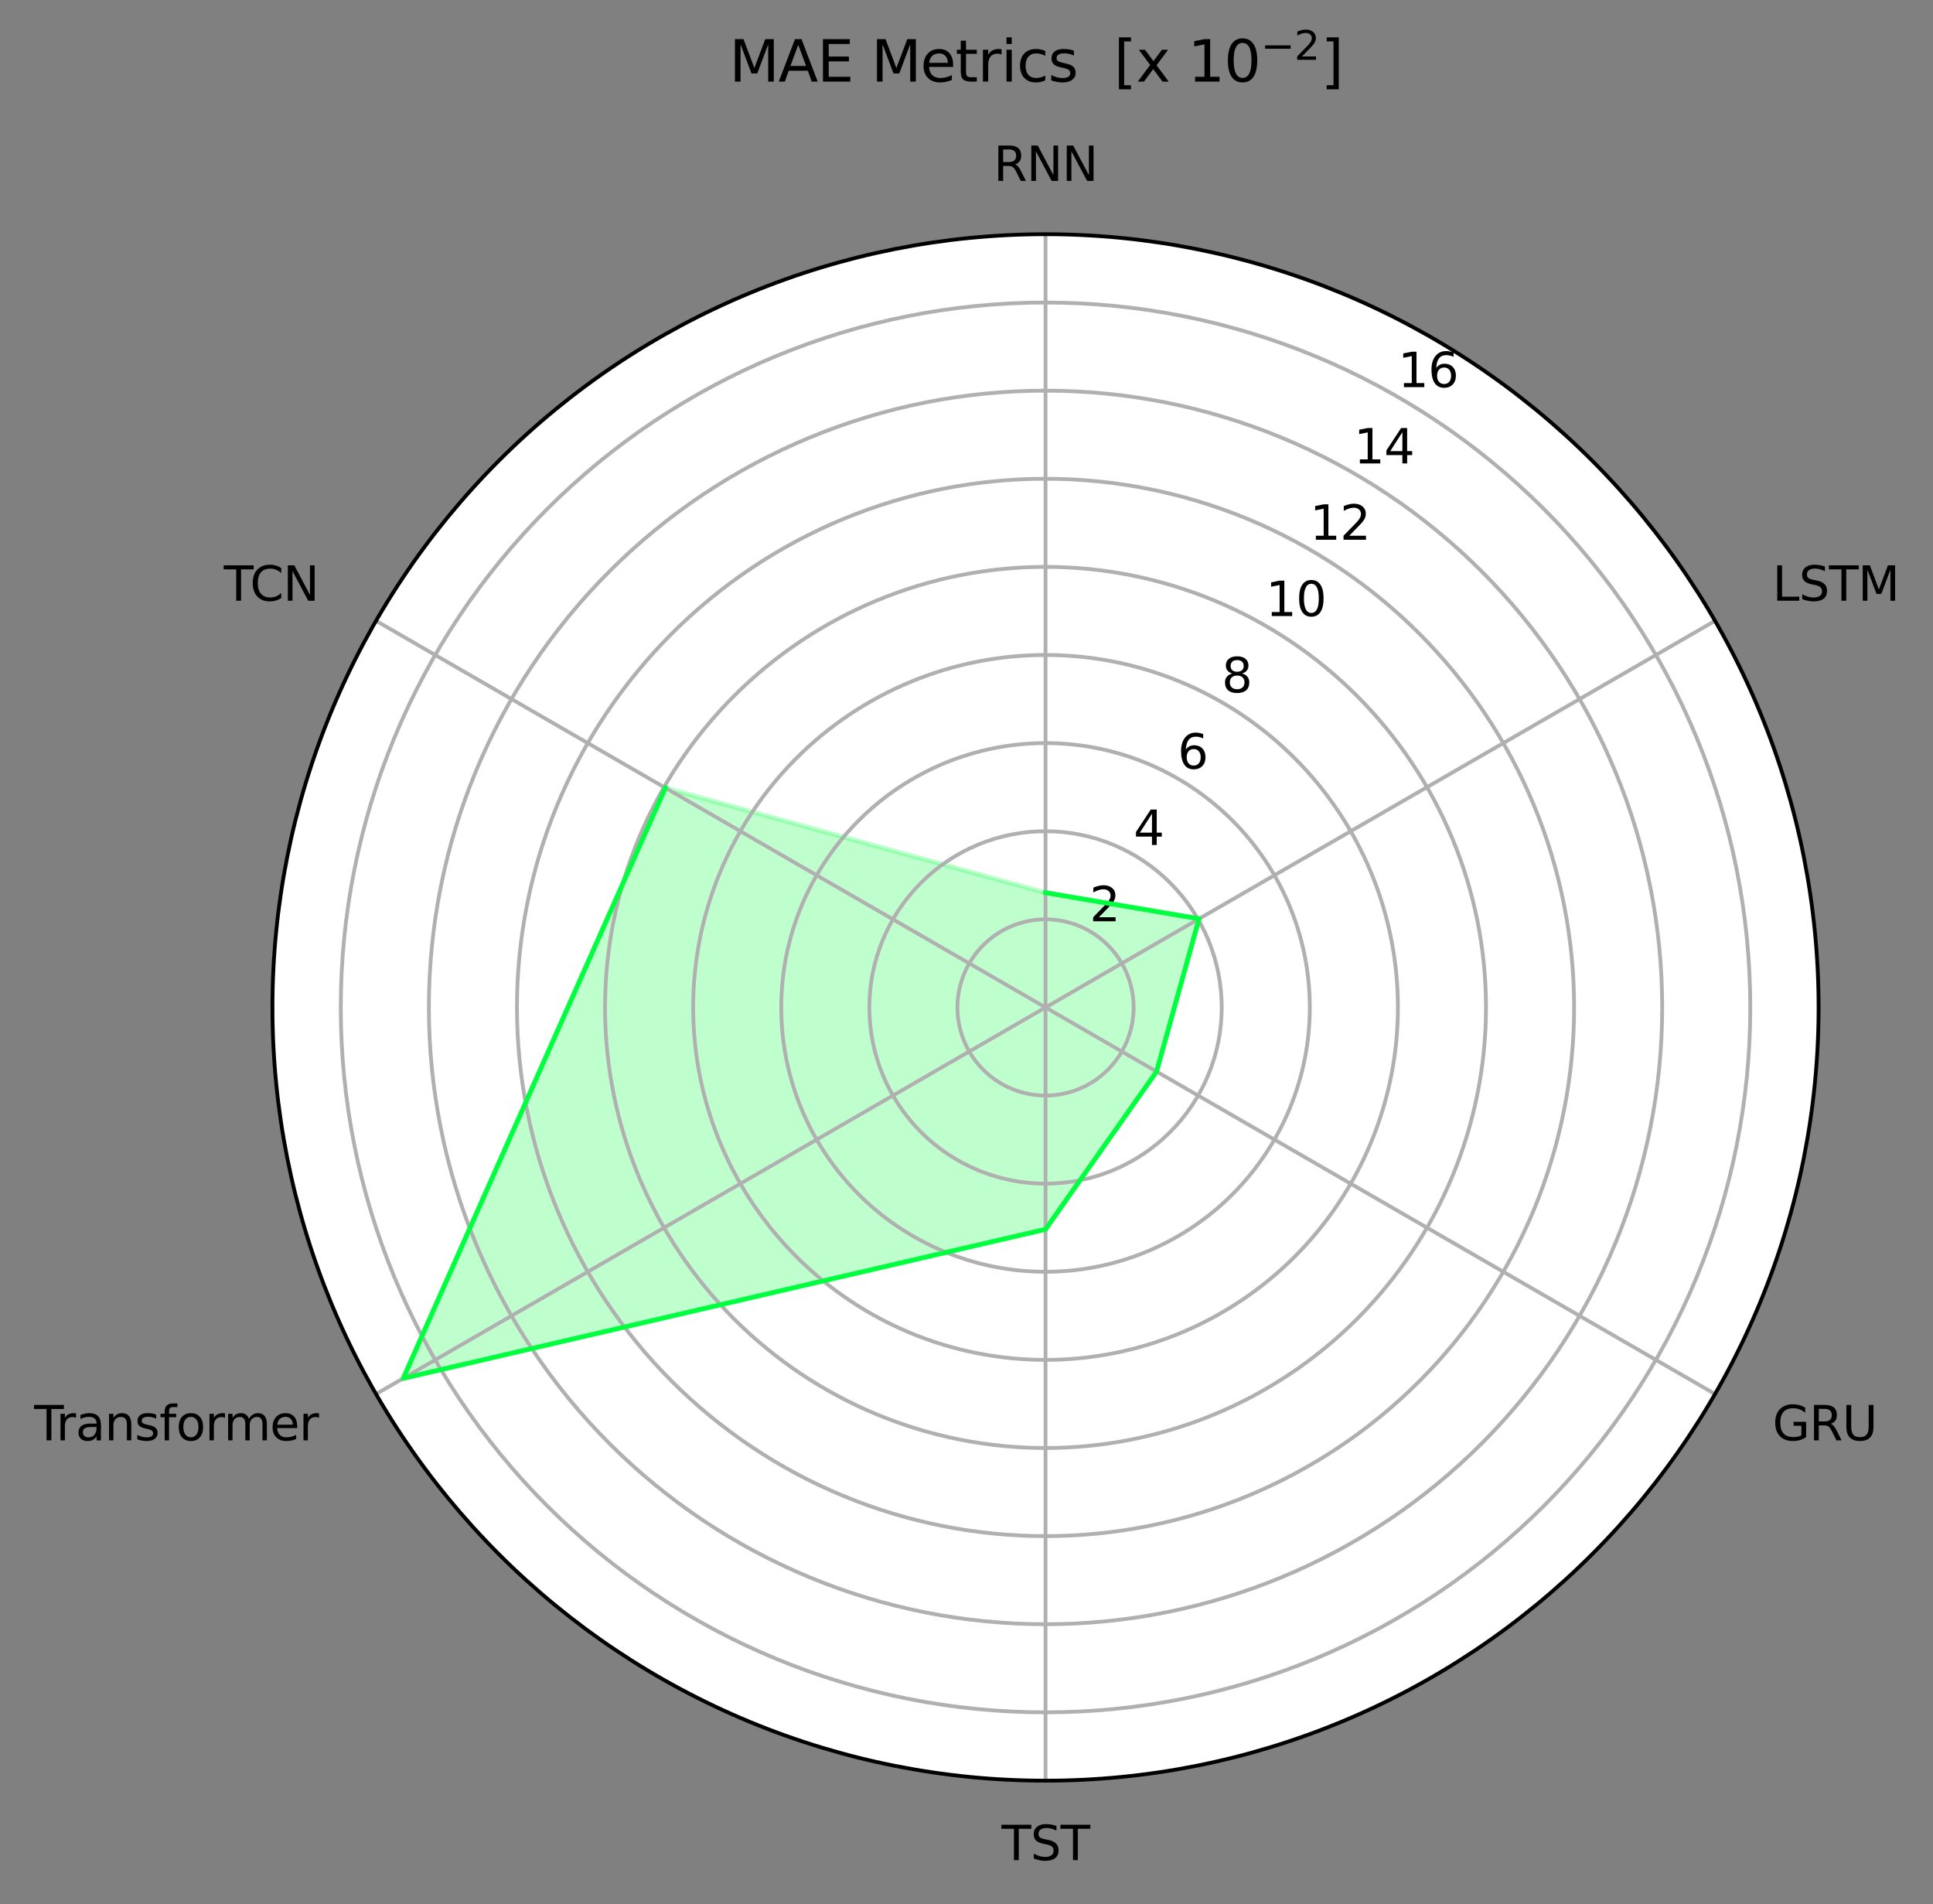 <?xml version="1.0" encoding="utf-8" standalone="no"?>
<!DOCTYPE svg PUBLIC "-//W3C//DTD SVG 1.1//EN"
  "http://www.w3.org/Graphics/SVG/1.1/DTD/svg11.dtd">
<svg xmlns:xlink="http://www.w3.org/1999/xlink" width="407.766pt" height="401.596pt" viewBox="0 0 407.766 401.596" xmlns="http://www.w3.org/2000/svg" version="1.1">
 <rect x="0" y="0" width="407.766" height="401.596" fill="#808080" stroke="none"/>
 <defs>
  <style type="text/css">*{stroke-linejoin: round; stroke-linecap: butt}</style>
 </defs>
 <g id="figure_1">
  <g id="patch_1">
   <path d="M -0 401.596 
L 407.766 401.596 
L 407.766 0 
L -0 0 
L -0 401.596 
z
" style="fill: none"/>
  </g>
  <g id="axes_1">
   <g id="patch_2">
    <path d="M 383.634 212.477 
C 383.634 191.062 379.416 169.854 371.22 150.069 
C 363.025 130.284 351.012 112.305 335.869 97.162 
C 320.726 82.019 302.748 70.006 282.962 61.811 
C 263.177 53.616 241.97 49.397 220.554 49.397 
C 199.139 49.397 177.932 53.616 158.146 61.811 
C 138.361 70.006 120.382 82.019 105.239 97.162 
C 90.096 112.305 78.083 130.284 69.888 150.069 
C 61.693 169.854 57.474 191.062 57.474 212.477 
C 57.474 233.893 61.693 255.1 69.888 274.885 
C 78.083 294.671 90.096 312.649 105.239 327.792 
C 120.382 342.935 138.361 354.948 158.146 363.143 
C 177.932 371.339 199.139 375.557 220.554 375.557 
C 241.97 375.557 263.177 371.339 282.962 363.143 
C 302.748 354.948 320.726 342.935 335.869 327.792 
C 351.012 312.649 363.025 294.671 371.22 274.885 
C 379.416 255.1 383.634 233.893 383.634 212.477 
M 220.554 212.477 
C 220.554 212.477 220.554 212.477 220.554 212.477 
C 220.554 212.477 220.554 212.477 220.554 212.477 
C 220.554 212.477 220.554 212.477 220.554 212.477 
C 220.554 212.477 220.554 212.477 220.554 212.477 
C 220.554 212.477 220.554 212.477 220.554 212.477 
C 220.554 212.477 220.554 212.477 220.554 212.477 
C 220.554 212.477 220.554 212.477 220.554 212.477 
C 220.554 212.477 220.554 212.477 220.554 212.477 
C 220.554 212.477 220.554 212.477 220.554 212.477 
C 220.554 212.477 220.554 212.477 220.554 212.477 
C 220.554 212.477 220.554 212.477 220.554 212.477 
C 220.554 212.477 220.554 212.477 220.554 212.477 
C 220.554 212.477 220.554 212.477 220.554 212.477 
C 220.554 212.477 220.554 212.477 220.554 212.477 
C 220.554 212.477 220.554 212.477 220.554 212.477 
C 220.554 212.477 220.554 212.477 220.554 212.477 
M 383.634 212.477 
z
" style="fill: #ffffff"/>
   </g>
   <g id="patch_3">
    <path d="M 220.554 188.271 
L 252.942 193.778 
L 243.976 226 
L 220.554 259.27 
L 85.05 290.711 
L 140.355 166.174 
z
" clip-path="url(#pf73de597ab)" style="fill: #00ff3e; opacity: 0.25; stroke: #00ff3e; stroke-linejoin: miter"/>
   </g>
   <g id="matplotlib.axis_1">
    <g id="xtick_1">
     <g id="line2d_1">
      <path d="M 220.554 212.477 
L 220.554 49.397 
" clip-path="url(#pf73de597ab)" style="fill: none; stroke: #b0b0b0; stroke-width: 0.8; stroke-linecap: square"/>
     </g>
     <g id="text_1">
      <!-- RNN -->
      <g transform="translate(209.599 38.157)scale(0.1 -0.1)">
       <defs>
        <path id="DejaVuSans-52" d="M 2841 2188 
Q 3044 2119 3236 1894 
Q 3428 1669 3622 1275 
L 4263 0 
L 3584 0 
L 2988 1197 
Q 2756 1666 2539 1819 
Q 2322 1972 1947 1972 
L 1259 1972 
L 1259 0 
L 628 0 
L 628 4666 
L 2053 4666 
Q 2853 4666 3247 4331 
Q 3641 3997 3641 3322 
Q 3641 2881 3436 2590 
Q 3231 2300 2841 2188 
z
M 1259 4147 
L 1259 2491 
L 2053 2491 
Q 2509 2491 2742 2702 
Q 2975 2913 2975 3322 
Q 2975 3731 2742 3939 
Q 2509 4147 2053 4147 
L 1259 4147 
z
" transform="scale(0.016)"/>
        <path id="DejaVuSans-4e" d="M 628 4666 
L 1478 4666 
L 3547 763 
L 3547 4666 
L 4159 4666 
L 4159 0 
L 3309 0 
L 1241 3903 
L 1241 0 
L 628 0 
L 628 4666 
z
" transform="scale(0.016)"/>
       </defs>
       <use xlink:href="#DejaVuSans-52"/>
       <use xlink:href="#DejaVuSans-4e" x="69.482"/>
       <use xlink:href="#DejaVuSans-4e" x="144.287"/>
      </g>
     </g>
    </g>
    <g id="xtick_2">
     <g id="line2d_2">
      <path d="M 220.554 212.477 
L 361.786 130.937 
" clip-path="url(#pf73de597ab)" style="fill: none; stroke: #b0b0b0; stroke-width: 0.8; stroke-linecap: square"/>
     </g>
     <g id="text_2">
      <!-- LSTM -->
      <g transform="translate(373.91 126.697)scale(0.1 -0.1)">
       <defs>
        <path id="DejaVuSans-4c" d="M 628 4666 
L 1259 4666 
L 1259 531 
L 3531 531 
L 3531 0 
L 628 0 
L 628 4666 
z
" transform="scale(0.016)"/>
        <path id="DejaVuSans-53" d="M 3425 4513 
L 3425 3897 
Q 3066 4069 2747 4153 
Q 2428 4238 2131 4238 
Q 1616 4238 1336 4038 
Q 1056 3838 1056 3469 
Q 1056 3159 1242 3001 
Q 1428 2844 1947 2747 
L 2328 2669 
Q 3034 2534 3370 2195 
Q 3706 1856 3706 1288 
Q 3706 609 3251 259 
Q 2797 -91 1919 -91 
Q 1588 -91 1214 -16 
Q 841 59 441 206 
L 441 856 
Q 825 641 1194 531 
Q 1563 422 1919 422 
Q 2459 422 2753 634 
Q 3047 847 3047 1241 
Q 3047 1584 2836 1778 
Q 2625 1972 2144 2069 
L 1759 2144 
Q 1053 2284 737 2584 
Q 422 2884 422 3419 
Q 422 4038 858 4394 
Q 1294 4750 2059 4750 
Q 2388 4750 2728 4690 
Q 3069 4631 3425 4513 
z
" transform="scale(0.016)"/>
        <path id="DejaVuSans-54" d="M -19 4666 
L 3928 4666 
L 3928 4134 
L 2272 4134 
L 2272 0 
L 1638 0 
L 1638 4134 
L -19 4134 
L -19 4666 
z
" transform="scale(0.016)"/>
        <path id="DejaVuSans-4d" d="M 628 4666 
L 1569 4666 
L 2759 1491 
L 3956 4666 
L 4897 4666 
L 4897 0 
L 4281 0 
L 4281 4097 
L 3078 897 
L 2444 897 
L 1241 4097 
L 1241 0 
L 628 0 
L 628 4666 
z
" transform="scale(0.016)"/>
       </defs>
       <use xlink:href="#DejaVuSans-4c"/>
       <use xlink:href="#DejaVuSans-53" x="55.713"/>
       <use xlink:href="#DejaVuSans-54" x="119.189"/>
       <use xlink:href="#DejaVuSans-4d" x="180.273"/>
      </g>
     </g>
    </g>
    <g id="xtick_3">
     <g id="line2d_3">
      <path d="M 220.554 212.477 
L 361.786 294.017 
" clip-path="url(#pf73de597ab)" style="fill: none; stroke: #b0b0b0; stroke-width: 0.8; stroke-linecap: square"/>
     </g>
     <g id="text_3">
      <!-- GRU -->
      <g transform="translate(373.91 303.777)scale(0.1 -0.1)">
       <defs>
        <path id="DejaVuSans-47" d="M 3809 666 
L 3809 1919 
L 2778 1919 
L 2778 2438 
L 4434 2438 
L 4434 434 
Q 4069 175 3628 42 
Q 3188 -91 2688 -91 
Q 1594 -91 976 548 
Q 359 1188 359 2328 
Q 359 3472 976 4111 
Q 1594 4750 2688 4750 
Q 3144 4750 3555 4637 
Q 3966 4525 4313 4306 
L 4313 3634 
Q 3963 3931 3569 4081 
Q 3175 4231 2741 4231 
Q 1884 4231 1454 3753 
Q 1025 3275 1025 2328 
Q 1025 1384 1454 906 
Q 1884 428 2741 428 
Q 3075 428 3337 486 
Q 3600 544 3809 666 
z
" transform="scale(0.016)"/>
        <path id="DejaVuSans-55" d="M 556 4666 
L 1191 4666 
L 1191 1831 
Q 1191 1081 1462 751 
Q 1734 422 2344 422 
Q 2950 422 3222 751 
Q 3494 1081 3494 1831 
L 3494 4666 
L 4128 4666 
L 4128 1753 
Q 4128 841 3676 375 
Q 3225 -91 2344 -91 
Q 1459 -91 1007 375 
Q 556 841 556 1753 
L 556 4666 
z
" transform="scale(0.016)"/>
       </defs>
       <use xlink:href="#DejaVuSans-47"/>
       <use xlink:href="#DejaVuSans-52" x="77.49"/>
       <use xlink:href="#DejaVuSans-55" x="146.973"/>
      </g>
     </g>
    </g>
    <g id="xtick_4">
     <g id="line2d_4">
      <path d="M 220.554 212.477 
L 220.554 375.557 
" clip-path="url(#pf73de597ab)" style="fill: none; stroke: #b0b0b0; stroke-width: 0.8; stroke-linecap: square"/>
     </g>
     <g id="text_4">
      <!-- TST -->
      <g transform="translate(211.272 392.317)scale(0.1 -0.1)">
       <use xlink:href="#DejaVuSans-54"/>
       <use xlink:href="#DejaVuSans-53" x="61.084"/>
       <use xlink:href="#DejaVuSans-54" x="124.561"/>
      </g>
     </g>
    </g>
    <g id="xtick_5">
     <g id="line2d_5">
      <path d="M 220.554 212.477 
L 79.323 294.017 
" clip-path="url(#pf73de597ab)" style="fill: none; stroke: #b0b0b0; stroke-width: 0.8; stroke-linecap: square"/>
     </g>
     <g id="text_5">
      <!-- Transformer -->
      <g transform="translate(7.2 303.777)scale(0.1 -0.1)">
       <defs>
        <path id="DejaVuSans-72" d="M 2631 2963 
Q 2534 3019 2420 3045 
Q 2306 3072 2169 3072 
Q 1681 3072 1420 2755 
Q 1159 2438 1159 1844 
L 1159 0 
L 581 0 
L 581 3500 
L 1159 3500 
L 1159 2956 
Q 1341 3275 1631 3429 
Q 1922 3584 2338 3584 
Q 2397 3584 2469 3576 
Q 2541 3569 2628 3553 
L 2631 2963 
z
" transform="scale(0.016)"/>
        <path id="DejaVuSans-61" d="M 2194 1759 
Q 1497 1759 1228 1600 
Q 959 1441 959 1056 
Q 959 750 1161 570 
Q 1363 391 1709 391 
Q 2188 391 2477 730 
Q 2766 1069 2766 1631 
L 2766 1759 
L 2194 1759 
z
M 3341 1997 
L 3341 0 
L 2766 0 
L 2766 531 
Q 2569 213 2275 61 
Q 1981 -91 1556 -91 
Q 1019 -91 701 211 
Q 384 513 384 1019 
Q 384 1609 779 1909 
Q 1175 2209 1959 2209 
L 2766 2209 
L 2766 2266 
Q 2766 2663 2505 2880 
Q 2244 3097 1772 3097 
Q 1472 3097 1187 3025 
Q 903 2953 641 2809 
L 641 3341 
Q 956 3463 1253 3523 
Q 1550 3584 1831 3584 
Q 2591 3584 2966 3190 
Q 3341 2797 3341 1997 
z
" transform="scale(0.016)"/>
        <path id="DejaVuSans-6e" d="M 3513 2113 
L 3513 0 
L 2938 0 
L 2938 2094 
Q 2938 2591 2744 2837 
Q 2550 3084 2163 3084 
Q 1697 3084 1428 2787 
Q 1159 2491 1159 1978 
L 1159 0 
L 581 0 
L 581 3500 
L 1159 3500 
L 1159 2956 
Q 1366 3272 1645 3428 
Q 1925 3584 2291 3584 
Q 2894 3584 3203 3211 
Q 3513 2838 3513 2113 
z
" transform="scale(0.016)"/>
        <path id="DejaVuSans-73" d="M 2834 3397 
L 2834 2853 
Q 2591 2978 2328 3040 
Q 2066 3103 1784 3103 
Q 1356 3103 1142 2972 
Q 928 2841 928 2578 
Q 928 2378 1081 2264 
Q 1234 2150 1697 2047 
L 1894 2003 
Q 2506 1872 2764 1633 
Q 3022 1394 3022 966 
Q 3022 478 2636 193 
Q 2250 -91 1575 -91 
Q 1294 -91 989 -36 
Q 684 19 347 128 
L 347 722 
Q 666 556 975 473 
Q 1284 391 1588 391 
Q 1994 391 2212 530 
Q 2431 669 2431 922 
Q 2431 1156 2273 1281 
Q 2116 1406 1581 1522 
L 1381 1569 
Q 847 1681 609 1914 
Q 372 2147 372 2553 
Q 372 3047 722 3315 
Q 1072 3584 1716 3584 
Q 2034 3584 2315 3537 
Q 2597 3491 2834 3397 
z
" transform="scale(0.016)"/>
        <path id="DejaVuSans-66" d="M 2375 4863 
L 2375 4384 
L 1825 4384 
Q 1516 4384 1395 4259 
Q 1275 4134 1275 3809 
L 1275 3500 
L 2222 3500 
L 2222 3053 
L 1275 3053 
L 1275 0 
L 697 0 
L 697 3053 
L 147 3053 
L 147 3500 
L 697 3500 
L 697 3744 
Q 697 4328 969 4595 
Q 1241 4863 1831 4863 
L 2375 4863 
z
" transform="scale(0.016)"/>
        <path id="DejaVuSans-6f" d="M 1959 3097 
Q 1497 3097 1228 2736 
Q 959 2375 959 1747 
Q 959 1119 1226 758 
Q 1494 397 1959 397 
Q 2419 397 2687 759 
Q 2956 1122 2956 1747 
Q 2956 2369 2687 2733 
Q 2419 3097 1959 3097 
z
M 1959 3584 
Q 2709 3584 3137 3096 
Q 3566 2609 3566 1747 
Q 3566 888 3137 398 
Q 2709 -91 1959 -91 
Q 1206 -91 779 398 
Q 353 888 353 1747 
Q 353 2609 779 3096 
Q 1206 3584 1959 3584 
z
" transform="scale(0.016)"/>
        <path id="DejaVuSans-6d" d="M 3328 2828 
Q 3544 3216 3844 3400 
Q 4144 3584 4550 3584 
Q 5097 3584 5394 3201 
Q 5691 2819 5691 2113 
L 5691 0 
L 5113 0 
L 5113 2094 
Q 5113 2597 4934 2840 
Q 4756 3084 4391 3084 
Q 3944 3084 3684 2787 
Q 3425 2491 3425 1978 
L 3425 0 
L 2847 0 
L 2847 2094 
Q 2847 2600 2669 2842 
Q 2491 3084 2119 3084 
Q 1678 3084 1418 2786 
Q 1159 2488 1159 1978 
L 1159 0 
L 581 0 
L 581 3500 
L 1159 3500 
L 1159 2956 
Q 1356 3278 1631 3431 
Q 1906 3584 2284 3584 
Q 2666 3584 2933 3390 
Q 3200 3197 3328 2828 
z
" transform="scale(0.016)"/>
        <path id="DejaVuSans-65" d="M 3597 1894 
L 3597 1613 
L 953 1613 
Q 991 1019 1311 708 
Q 1631 397 2203 397 
Q 2534 397 2845 478 
Q 3156 559 3463 722 
L 3463 178 
Q 3153 47 2828 -22 
Q 2503 -91 2169 -91 
Q 1331 -91 842 396 
Q 353 884 353 1716 
Q 353 2575 817 3079 
Q 1281 3584 2069 3584 
Q 2775 3584 3186 3129 
Q 3597 2675 3597 1894 
z
M 3022 2063 
Q 3016 2534 2758 2815 
Q 2500 3097 2075 3097 
Q 1594 3097 1305 2825 
Q 1016 2553 972 2059 
L 3022 2063 
z
" transform="scale(0.016)"/>
       </defs>
       <use xlink:href="#DejaVuSans-54"/>
       <use xlink:href="#DejaVuSans-72" x="46.334"/>
       <use xlink:href="#DejaVuSans-61" x="87.447"/>
       <use xlink:href="#DejaVuSans-6e" x="148.727"/>
       <use xlink:href="#DejaVuSans-73" x="212.105"/>
       <use xlink:href="#DejaVuSans-66" x="264.205"/>
       <use xlink:href="#DejaVuSans-6f" x="299.41"/>
       <use xlink:href="#DejaVuSans-72" x="360.592"/>
       <use xlink:href="#DejaVuSans-6d" x="399.955"/>
       <use xlink:href="#DejaVuSans-65" x="497.367"/>
       <use xlink:href="#DejaVuSans-72" x="558.891"/>
      </g>
     </g>
    </g>
    <g id="xtick_6">
     <g id="line2d_6">
      <path d="M 220.554 212.477 
L 79.323 130.937 
" clip-path="url(#pf73de597ab)" style="fill: none; stroke: #b0b0b0; stroke-width: 0.8; stroke-linecap: square"/>
     </g>
     <g id="text_6">
      <!-- TCN -->
      <g transform="translate(47.214 126.697)scale(0.1 -0.1)">
       <defs>
        <path id="DejaVuSans-43" d="M 4122 4306 
L 4122 3641 
Q 3803 3938 3442 4084 
Q 3081 4231 2675 4231 
Q 1875 4231 1450 3742 
Q 1025 3253 1025 2328 
Q 1025 1406 1450 917 
Q 1875 428 2675 428 
Q 3081 428 3442 575 
Q 3803 722 4122 1019 
L 4122 359 
Q 3791 134 3420 21 
Q 3050 -91 2638 -91 
Q 1578 -91 968 557 
Q 359 1206 359 2328 
Q 359 3453 968 4101 
Q 1578 4750 2638 4750 
Q 3056 4750 3426 4639 
Q 3797 4528 4122 4306 
z
" transform="scale(0.016)"/>
       </defs>
       <use xlink:href="#DejaVuSans-54"/>
       <use xlink:href="#DejaVuSans-43" x="55.209"/>
       <use xlink:href="#DejaVuSans-4e" x="125.033"/>
      </g>
     </g>
    </g>
   </g>
   <g id="matplotlib.axis_2">
    <g id="ytick_1">
     <g id="line2d_7">
      <path d="M 220.554 193.894 
C 222.995 193.894 225.411 194.374 227.666 195.308 
C 229.92 196.242 231.969 197.611 233.695 199.337 
C 235.42 201.062 236.789 203.111 237.723 205.366 
C 238.657 207.62 239.138 210.037 239.138 212.477 
C 239.138 214.918 238.657 217.334 237.723 219.589 
C 236.789 221.843 235.42 223.892 233.695 225.618 
C 231.969 227.343 229.92 228.712 227.666 229.646 
C 225.411 230.58 222.995 231.061 220.554 231.061 
C 218.114 231.061 215.697 230.58 213.443 229.646 
C 211.188 228.712 209.139 227.343 207.414 225.618 
C 205.688 223.892 204.319 221.843 203.385 219.589 
C 202.451 217.334 201.971 214.918 201.971 212.477 
C 201.971 210.037 202.451 207.62 203.385 205.366 
C 204.319 203.111 205.688 201.062 207.414 199.337 
C 209.139 197.611 211.188 196.242 213.443 195.308 
C 215.697 194.374 218.114 193.894 220.554 193.894 
" clip-path="url(#pf73de597ab)" style="fill: none; stroke: #b0b0b0; stroke-width: 0.8; stroke-linecap: square"/>
     </g>
     <g id="text_7">
      <!-- 2 -->
      <g transform="translate(229.846 194.304)scale(0.1 -0.1)">
       <defs>
        <path id="DejaVuSans-32" d="M 1228 531 
L 3431 531 
L 3431 0 
L 469 0 
L 469 531 
Q 828 903 1448 1529 
Q 2069 2156 2228 2338 
Q 2531 2678 2651 2914 
Q 2772 3150 2772 3378 
Q 2772 3750 2511 3984 
Q 2250 4219 1831 4219 
Q 1534 4219 1204 4116 
Q 875 4013 500 3803 
L 500 4441 
Q 881 4594 1212 4672 
Q 1544 4750 1819 4750 
Q 2544 4750 2975 4387 
Q 3406 4025 3406 3419 
Q 3406 3131 3298 2873 
Q 3191 2616 2906 2266 
Q 2828 2175 2409 1742 
Q 1991 1309 1228 531 
z
" transform="scale(0.016)"/>
       </defs>
       <use xlink:href="#DejaVuSans-32"/>
      </g>
     </g>
    </g>
    <g id="ytick_2">
     <g id="line2d_8">
      <path d="M 220.554 175.31 
C 225.435 175.31 230.268 176.271 234.778 178.139 
C 239.287 180.007 243.384 182.745 246.835 186.196 
C 250.287 189.647 253.025 193.745 254.892 198.254 
C 256.76 202.763 257.721 207.596 257.721 212.477 
C 257.721 217.358 256.76 222.191 254.892 226.7 
C 253.025 231.21 250.287 235.307 246.835 238.758 
C 243.384 242.21 239.287 244.947 234.778 246.815 
C 230.268 248.683 225.435 249.644 220.554 249.644 
C 215.673 249.644 210.84 248.683 206.331 246.815 
C 201.822 244.947 197.724 242.21 194.273 238.758 
C 190.822 235.307 188.084 231.21 186.216 226.7 
C 184.348 222.191 183.387 217.358 183.387 212.477 
C 183.387 207.596 184.348 202.763 186.216 198.254 
C 188.084 193.745 190.822 189.647 194.273 186.196 
C 197.724 182.745 201.822 180.007 206.331 178.139 
C 210.84 176.271 215.673 175.31 220.554 175.31 
" clip-path="url(#pf73de597ab)" style="fill: none; stroke: #b0b0b0; stroke-width: 0.8; stroke-linecap: square"/>
     </g>
     <g id="text_8">
      <!-- 4 -->
      <g transform="translate(239.138 178.21)scale(0.1 -0.1)">
       <defs>
        <path id="DejaVuSans-34" d="M 2419 4116 
L 825 1625 
L 2419 1625 
L 2419 4116 
z
M 2253 4666 
L 3047 4666 
L 3047 1625 
L 3713 1625 
L 3713 1100 
L 3047 1100 
L 3047 0 
L 2419 0 
L 2419 1100 
L 313 1100 
L 313 1709 
L 2253 4666 
z
" transform="scale(0.016)"/>
       </defs>
       <use xlink:href="#DejaVuSans-34"/>
      </g>
     </g>
    </g>
    <g id="ytick_3">
     <g id="line2d_9">
      <path d="M 220.554 156.726 
C 227.875 156.726 235.125 158.168 241.889 160.97 
C 248.653 163.772 254.799 167.879 259.976 173.055 
C 265.153 178.232 269.26 184.378 272.061 191.142 
C 274.863 197.906 276.305 205.156 276.305 212.477 
C 276.305 219.798 274.863 227.048 272.061 233.812 
C 269.26 240.576 265.153 246.722 259.976 251.899 
C 254.799 257.076 248.653 261.183 241.889 263.984 
C 235.125 266.786 227.875 268.228 220.554 268.228 
C 213.233 268.228 205.983 266.786 199.219 263.984 
C 192.455 261.183 186.309 257.076 181.132 251.899 
C 175.956 246.722 171.849 240.576 169.047 233.812 
C 166.245 227.048 164.803 219.798 164.803 212.477 
C 164.803 205.156 166.245 197.906 169.047 191.142 
C 171.849 184.378 175.956 178.232 181.132 173.055 
C 186.309 167.879 192.455 163.772 199.219 160.97 
C 205.983 158.168 213.233 156.726 220.554 156.726 
" clip-path="url(#pf73de597ab)" style="fill: none; stroke: #b0b0b0; stroke-width: 0.8; stroke-linecap: square"/>
     </g>
     <g id="text_9">
      <!-- 6 -->
      <g transform="translate(248.43 162.116)scale(0.1 -0.1)">
       <defs>
        <path id="DejaVuSans-36" d="M 2113 2584 
Q 1688 2584 1439 2293 
Q 1191 2003 1191 1497 
Q 1191 994 1439 701 
Q 1688 409 2113 409 
Q 2538 409 2786 701 
Q 3034 994 3034 1497 
Q 3034 2003 2786 2293 
Q 2538 2584 2113 2584 
z
M 3366 4563 
L 3366 3988 
Q 3128 4100 2886 4159 
Q 2644 4219 2406 4219 
Q 1781 4219 1451 3797 
Q 1122 3375 1075 2522 
Q 1259 2794 1537 2939 
Q 1816 3084 2150 3084 
Q 2853 3084 3261 2657 
Q 3669 2231 3669 1497 
Q 3669 778 3244 343 
Q 2819 -91 2113 -91 
Q 1303 -91 875 529 
Q 447 1150 447 2328 
Q 447 3434 972 4092 
Q 1497 4750 2381 4750 
Q 2619 4750 2861 4703 
Q 3103 4656 3366 4563 
z
" transform="scale(0.016)"/>
       </defs>
       <use xlink:href="#DejaVuSans-36"/>
      </g>
     </g>
    </g>
    <g id="ytick_4">
     <g id="line2d_10">
      <path d="M 220.554 138.143 
C 230.316 138.143 239.982 140.065 249.001 143.801 
C 258.019 147.537 266.214 153.012 273.117 159.915 
C 280.019 166.817 285.495 175.012 289.23 184.031 
C 292.966 193.049 294.889 202.716 294.889 212.477 
C 294.889 222.239 292.966 231.905 289.23 240.924 
C 285.495 249.942 280.019 258.137 273.117 265.04 
C 266.214 271.942 258.019 277.418 249.001 281.153 
C 239.982 284.889 230.316 286.812 220.554 286.812 
C 210.793 286.812 201.126 284.889 192.108 281.153 
C 183.089 277.418 174.894 271.942 167.992 265.04 
C 161.089 258.137 155.614 249.942 151.878 240.924 
C 148.142 231.905 146.22 222.239 146.22 212.477 
C 146.22 202.716 148.142 193.049 151.878 184.031 
C 155.614 175.012 161.089 166.817 167.992 159.915 
C 174.894 153.012 183.089 147.537 192.108 143.801 
C 201.126 140.065 210.793 138.143 220.554 138.143 
" clip-path="url(#pf73de597ab)" style="fill: none; stroke: #b0b0b0; stroke-width: 0.8; stroke-linecap: square"/>
     </g>
     <g id="text_10">
      <!-- 8 -->
      <g transform="translate(257.721 146.022)scale(0.1 -0.1)">
       <defs>
        <path id="DejaVuSans-38" d="M 2034 2216 
Q 1584 2216 1326 1975 
Q 1069 1734 1069 1313 
Q 1069 891 1326 650 
Q 1584 409 2034 409 
Q 2484 409 2743 651 
Q 3003 894 3003 1313 
Q 3003 1734 2745 1975 
Q 2488 2216 2034 2216 
z
M 1403 2484 
Q 997 2584 770 2862 
Q 544 3141 544 3541 
Q 544 4100 942 4425 
Q 1341 4750 2034 4750 
Q 2731 4750 3128 4425 
Q 3525 4100 3525 3541 
Q 3525 3141 3298 2862 
Q 3072 2584 2669 2484 
Q 3125 2378 3379 2068 
Q 3634 1759 3634 1313 
Q 3634 634 3220 271 
Q 2806 -91 2034 -91 
Q 1263 -91 848 271 
Q 434 634 434 1313 
Q 434 1759 690 2068 
Q 947 2378 1403 2484 
z
M 1172 3481 
Q 1172 3119 1398 2916 
Q 1625 2713 2034 2713 
Q 2441 2713 2670 2916 
Q 2900 3119 2900 3481 
Q 2900 3844 2670 4047 
Q 2441 4250 2034 4250 
Q 1625 4250 1398 4047 
Q 1172 3844 1172 3481 
z
" transform="scale(0.016)"/>
       </defs>
       <use xlink:href="#DejaVuSans-38"/>
      </g>
     </g>
    </g>
    <g id="ytick_5">
     <g id="line2d_11">
      <path d="M 220.554 119.559 
C 232.756 119.559 244.839 121.963 256.112 126.632 
C 267.386 131.301 277.629 138.146 286.257 146.774 
C 294.885 155.402 301.73 165.646 306.399 176.919 
C 311.069 188.192 313.472 200.275 313.472 212.477 
C 313.472 224.679 311.069 236.762 306.399 248.035 
C 301.73 259.309 294.885 269.552 286.257 278.18 
C 277.629 286.808 267.386 293.653 256.112 298.322 
C 244.839 302.992 232.756 305.395 220.554 305.395 
C 208.352 305.395 196.269 302.992 184.996 298.322 
C 173.723 293.653 163.479 286.808 154.851 278.18 
C 146.223 269.552 139.378 259.309 134.709 248.035 
C 130.04 236.762 127.636 224.679 127.636 212.477 
C 127.636 200.275 130.04 188.192 134.709 176.919 
C 139.378 165.646 146.223 155.402 154.851 146.774 
C 163.479 138.146 173.723 131.301 184.996 126.632 
C 196.269 121.963 208.352 119.559 220.554 119.559 
" clip-path="url(#pf73de597ab)" style="fill: none; stroke: #b0b0b0; stroke-width: 0.8; stroke-linecap: square"/>
     </g>
     <g id="text_11">
      <!-- 10 -->
      <g transform="translate(267.013 129.928)scale(0.1 -0.1)">
       <defs>
        <path id="DejaVuSans-31" d="M 794 531 
L 1825 531 
L 1825 4091 
L 703 3866 
L 703 4441 
L 1819 4666 
L 2450 4666 
L 2450 531 
L 3481 531 
L 3481 0 
L 794 0 
L 794 531 
z
" transform="scale(0.016)"/>
        <path id="DejaVuSans-30" d="M 2034 4250 
Q 1547 4250 1301 3770 
Q 1056 3291 1056 2328 
Q 1056 1369 1301 889 
Q 1547 409 2034 409 
Q 2525 409 2770 889 
Q 3016 1369 3016 2328 
Q 3016 3291 2770 3770 
Q 2525 4250 2034 4250 
z
M 2034 4750 
Q 2819 4750 3233 4129 
Q 3647 3509 3647 2328 
Q 3647 1150 3233 529 
Q 2819 -91 2034 -91 
Q 1250 -91 836 529 
Q 422 1150 422 2328 
Q 422 3509 836 4129 
Q 1250 4750 2034 4750 
z
" transform="scale(0.016)"/>
       </defs>
       <use xlink:href="#DejaVuSans-31"/>
       <use xlink:href="#DejaVuSans-30" x="63.623"/>
      </g>
     </g>
    </g>
    <g id="ytick_6">
     <g id="line2d_12">
      <path d="M 220.554 100.975 
C 235.196 100.975 249.696 103.86 263.224 109.463 
C 276.752 115.066 289.044 123.28 299.398 133.634 
C 309.752 143.987 317.965 156.28 323.568 169.807 
C 329.172 183.335 332.056 197.835 332.056 212.477 
C 332.056 227.119 329.172 241.619 323.568 255.147 
C 317.965 268.675 309.752 280.967 299.398 291.321 
C 289.044 301.675 276.752 309.888 263.224 315.491 
C 249.696 321.095 235.196 323.979 220.554 323.979 
C 205.912 323.979 191.412 321.095 177.884 315.491 
C 164.357 309.888 152.064 301.675 141.711 291.321 
C 131.357 280.967 123.143 268.675 117.54 255.147 
C 111.937 241.619 109.052 227.119 109.052 212.477 
C 109.052 197.835 111.937 183.335 117.54 169.807 
C 123.143 156.28 131.357 143.987 141.711 133.634 
C 152.064 123.28 164.357 115.066 177.884 109.463 
C 191.412 103.86 205.912 100.975 220.554 100.975 
" clip-path="url(#pf73de597ab)" style="fill: none; stroke: #b0b0b0; stroke-width: 0.8; stroke-linecap: square"/>
     </g>
     <g id="text_12">
      <!-- 12 -->
      <g transform="translate(276.305 113.834)scale(0.1 -0.1)">
       <use xlink:href="#DejaVuSans-31"/>
       <use xlink:href="#DejaVuSans-32" x="63.623"/>
      </g>
     </g>
    </g>
    <g id="ytick_7">
     <g id="line2d_13">
      <path d="M 220.554 82.392 
C 237.637 82.392 254.553 85.757 270.336 92.294 
C 286.118 98.831 300.459 108.414 312.538 120.493 
C 324.618 132.572 334.2 146.913 340.737 162.696 
C 347.275 178.478 350.64 195.395 350.64 212.477 
C 350.64 229.56 347.275 246.476 340.737 262.259 
C 334.2 278.041 324.618 292.382 312.538 304.461 
C 300.459 316.541 286.118 326.123 270.336 332.66 
C 254.553 339.198 237.637 342.563 220.554 342.563 
C 203.472 342.563 186.555 339.198 170.773 332.66 
C 154.99 326.123 140.649 316.541 128.57 304.461 
C 116.491 292.382 106.908 278.041 100.371 262.259 
C 93.834 246.476 90.469 229.56 90.469 212.477 
C 90.469 195.395 93.834 178.478 100.371 162.696 
C 106.908 146.913 116.491 132.572 128.57 120.493 
C 140.649 108.414 154.99 98.831 170.773 92.294 
C 186.555 85.757 203.472 82.392 220.554 82.392 
" clip-path="url(#pf73de597ab)" style="fill: none; stroke: #b0b0b0; stroke-width: 0.8; stroke-linecap: square"/>
     </g>
     <g id="text_13">
      <!-- 14 -->
      <g transform="translate(285.597 97.74)scale(0.1 -0.1)">
       <use xlink:href="#DejaVuSans-31"/>
       <use xlink:href="#DejaVuSans-34" x="63.623"/>
      </g>
     </g>
    </g>
    <g id="ytick_8">
     <g id="line2d_14">
      <path d="M 220.554 63.808 
C 240.077 63.808 259.41 67.654 277.447 75.125 
C 295.484 82.596 311.874 93.547 325.679 107.352 
C 339.484 121.157 350.435 137.547 357.907 155.584 
C 365.378 173.621 369.223 192.954 369.223 212.477 
C 369.223 232 365.378 251.333 357.907 269.37 
C 350.435 287.407 339.484 303.797 325.679 317.602 
C 311.874 331.407 295.484 342.358 277.447 349.829 
C 259.41 357.301 240.077 361.146 220.554 361.146 
C 201.031 361.146 181.698 357.301 163.661 349.829 
C 145.624 342.358 129.234 331.407 115.429 317.602 
C 101.624 303.797 90.673 287.407 83.202 269.37 
C 75.731 251.333 71.885 232 71.885 212.477 
C 71.885 192.954 75.731 173.621 83.202 155.584 
C 90.673 137.547 101.624 121.157 115.429 107.352 
C 129.234 93.547 145.624 82.596 163.661 75.125 
C 181.698 67.654 201.031 63.808 220.554 63.808 
" clip-path="url(#pf73de597ab)" style="fill: none; stroke: #b0b0b0; stroke-width: 0.8; stroke-linecap: square"/>
     </g>
     <g id="text_14">
      <!-- 16 -->
      <g transform="translate(294.889 81.646)scale(0.1 -0.1)">
       <use xlink:href="#DejaVuSans-31"/>
       <use xlink:href="#DejaVuSans-36" x="63.623"/>
      </g>
     </g>
    </g>
   </g>
   <g id="line2d_15">
    <path d="M 220.554 188.271 
L 252.942 193.778 
L 243.976 226 
L 220.554 259.27 
L 85.05 290.711 
L 140.355 166.174 
" clip-path="url(#pf73de597ab)" style="fill: none; stroke: #00ff3e; stroke-linecap: square"/>
   </g>
   <g id="patch_4">
    <path d="M 220.554 49.397 
C 199.139 49.397 177.932 53.616 158.146 61.811 
C 138.361 70.006 120.382 82.019 105.239 97.162 
C 90.096 112.305 78.083 130.284 69.888 150.069 
C 61.693 169.854 57.474 191.062 57.474 212.477 
C 57.474 233.893 61.693 255.1 69.888 274.885 
C 78.083 294.671 90.096 312.649 105.239 327.792 
C 120.382 342.935 138.361 354.948 158.146 363.143 
C 177.932 371.339 199.139 375.557 220.554 375.557 
C 241.97 375.557 263.177 371.339 282.962 363.143 
C 302.748 354.948 320.726 342.935 335.869 327.792 
C 351.012 312.649 363.025 294.671 371.22 274.885 
C 379.416 255.1 383.634 233.893 383.634 212.477 
C 383.634 191.062 379.416 169.854 371.22 150.069 
C 363.025 130.284 351.012 112.305 335.869 97.162 
C 320.726 82.019 302.748 70.006 282.962 61.811 
C 263.177 53.616 241.97 49.397 220.554 49.397 
" style="fill: none; stroke: #000000; stroke-width: 0.8; stroke-linejoin: miter; stroke-linecap: square"/>
   </g>
   <g id="text_15">
    <!-- MAE Metrics  [x $10^{-2}$]  -->
    <g transform="translate(153.834 17.304)scale(0.12 -0.12)">
     <defs>
      <path id="DejaVuSans-41" d="M 2188 4044 
L 1331 1722 
L 3047 1722 
L 2188 4044 
z
M 1831 4666 
L 2547 4666 
L 4325 0 
L 3669 0 
L 3244 1197 
L 1141 1197 
L 716 0 
L 50 0 
L 1831 4666 
z
" transform="scale(0.016)"/>
      <path id="DejaVuSans-45" d="M 628 4666 
L 3578 4666 
L 3578 4134 
L 1259 4134 
L 1259 2753 
L 3481 2753 
L 3481 2222 
L 1259 2222 
L 1259 531 
L 3634 531 
L 3634 0 
L 628 0 
L 628 4666 
z
" transform="scale(0.016)"/>
      <path id="DejaVuSans-20" transform="scale(0.016)"/>
      <path id="DejaVuSans-74" d="M 1172 4494 
L 1172 3500 
L 2356 3500 
L 2356 3053 
L 1172 3053 
L 1172 1153 
Q 1172 725 1289 603 
Q 1406 481 1766 481 
L 2356 481 
L 2356 0 
L 1766 0 
Q 1100 0 847 248 
Q 594 497 594 1153 
L 594 3053 
L 172 3053 
L 172 3500 
L 594 3500 
L 594 4494 
L 1172 4494 
z
" transform="scale(0.016)"/>
      <path id="DejaVuSans-69" d="M 603 3500 
L 1178 3500 
L 1178 0 
L 603 0 
L 603 3500 
z
M 603 4863 
L 1178 4863 
L 1178 4134 
L 603 4134 
L 603 4863 
z
" transform="scale(0.016)"/>
      <path id="DejaVuSans-63" d="M 3122 3366 
L 3122 2828 
Q 2878 2963 2633 3030 
Q 2388 3097 2138 3097 
Q 1578 3097 1268 2742 
Q 959 2388 959 1747 
Q 959 1106 1268 751 
Q 1578 397 2138 397 
Q 2388 397 2633 464 
Q 2878 531 3122 666 
L 3122 134 
Q 2881 22 2623 -34 
Q 2366 -91 2075 -91 
Q 1284 -91 818 406 
Q 353 903 353 1747 
Q 353 2603 823 3093 
Q 1294 3584 2113 3584 
Q 2378 3584 2631 3529 
Q 2884 3475 3122 3366 
z
" transform="scale(0.016)"/>
      <path id="DejaVuSans-5b" d="M 550 4863 
L 1875 4863 
L 1875 4416 
L 1125 4416 
L 1125 -397 
L 1875 -397 
L 1875 -844 
L 550 -844 
L 550 4863 
z
" transform="scale(0.016)"/>
      <path id="DejaVuSans-78" d="M 3513 3500 
L 2247 1797 
L 3578 0 
L 2900 0 
L 1881 1375 
L 863 0 
L 184 0 
L 1544 1831 
L 300 3500 
L 978 3500 
L 1906 2253 
L 2834 3500 
L 3513 3500 
z
" transform="scale(0.016)"/>
      <path id="DejaVuSans-2212" d="M 678 2272 
L 4684 2272 
L 4684 1741 
L 678 1741 
L 678 2272 
z
" transform="scale(0.016)"/>
      <path id="DejaVuSans-5d" d="M 1947 4863 
L 1947 -844 
L 622 -844 
L 622 -397 
L 1369 -397 
L 1369 4416 
L 622 4416 
L 622 4863 
L 1947 4863 
z
" transform="scale(0.016)"/>
     </defs>
     <use xlink:href="#DejaVuSans-4d" transform="translate(0 0.766)"/>
     <use xlink:href="#DejaVuSans-41" transform="translate(86.279 0.766)"/>
     <use xlink:href="#DejaVuSans-45" transform="translate(154.688 0.766)"/>
     <use xlink:href="#DejaVuSans-20" transform="translate(217.871 0.766)"/>
     <use xlink:href="#DejaVuSans-4d" transform="translate(249.658 0.766)"/>
     <use xlink:href="#DejaVuSans-65" transform="translate(335.938 0.766)"/>
     <use xlink:href="#DejaVuSans-74" transform="translate(397.461 0.766)"/>
     <use xlink:href="#DejaVuSans-72" transform="translate(436.67 0.766)"/>
     <use xlink:href="#DejaVuSans-69" transform="translate(477.783 0.766)"/>
     <use xlink:href="#DejaVuSans-63" transform="translate(505.566 0.766)"/>
     <use xlink:href="#DejaVuSans-73" transform="translate(560.547 0.766)"/>
     <use xlink:href="#DejaVuSans-20" transform="translate(612.646 0.766)"/>
     <use xlink:href="#DejaVuSans-20" transform="translate(644.434 0.766)"/>
     <use xlink:href="#DejaVuSans-5b" transform="translate(676.221 0.766)"/>
     <use xlink:href="#DejaVuSans-78" transform="translate(715.234 0.766)"/>
     <use xlink:href="#DejaVuSans-20" transform="translate(774.414 0.766)"/>
     <use xlink:href="#DejaVuSans-31" transform="translate(806.201 0.766)"/>
     <use xlink:href="#DejaVuSans-30" transform="translate(869.824 0.766)"/>
     <use xlink:href="#DejaVuSans-2212" transform="translate(934.404 39.047)scale(0.7)"/>
     <use xlink:href="#DejaVuSans-32" transform="translate(993.057 39.047)scale(0.7)"/>
     <use xlink:href="#DejaVuSans-5d" transform="translate(1040.327 0.766)"/>
     <use xlink:href="#DejaVuSans-20" transform="translate(1079.341 0.766)"/>
    </g>
   </g>
  </g>
 </g>
 <defs>
  <clipPath id="pf73de597ab">
   <path d="M 383.634 212.477 
C 383.634 191.062 379.416 169.854 371.22 150.069 
C 363.025 130.284 351.012 112.305 335.869 97.162 
C 320.726 82.019 302.748 70.006 282.962 61.811 
C 263.177 53.616 241.97 49.397 220.554 49.397 
C 199.139 49.397 177.932 53.616 158.146 61.811 
C 138.361 70.006 120.382 82.019 105.239 97.162 
C 90.096 112.305 78.083 130.284 69.888 150.069 
C 61.693 169.854 57.474 191.062 57.474 212.477 
C 57.474 233.893 61.693 255.1 69.888 274.885 
C 78.083 294.671 90.096 312.649 105.239 327.792 
C 120.382 342.935 138.361 354.948 158.146 363.143 
C 177.932 371.339 199.139 375.557 220.554 375.557 
C 241.97 375.557 263.177 371.339 282.962 363.143 
C 302.748 354.948 320.726 342.935 335.869 327.792 
C 351.012 312.649 363.025 294.671 371.22 274.885 
C 379.416 255.1 383.634 233.893 383.634 212.477 
M 220.554 212.477 
C 220.554 212.477 220.554 212.477 220.554 212.477 
C 220.554 212.477 220.554 212.477 220.554 212.477 
C 220.554 212.477 220.554 212.477 220.554 212.477 
C 220.554 212.477 220.554 212.477 220.554 212.477 
C 220.554 212.477 220.554 212.477 220.554 212.477 
C 220.554 212.477 220.554 212.477 220.554 212.477 
C 220.554 212.477 220.554 212.477 220.554 212.477 
C 220.554 212.477 220.554 212.477 220.554 212.477 
C 220.554 212.477 220.554 212.477 220.554 212.477 
C 220.554 212.477 220.554 212.477 220.554 212.477 
C 220.554 212.477 220.554 212.477 220.554 212.477 
C 220.554 212.477 220.554 212.477 220.554 212.477 
C 220.554 212.477 220.554 212.477 220.554 212.477 
C 220.554 212.477 220.554 212.477 220.554 212.477 
C 220.554 212.477 220.554 212.477 220.554 212.477 
C 220.554 212.477 220.554 212.477 220.554 212.477 
M 383.634 212.477 
z
"/>
  </clipPath>
 </defs>
</svg>
